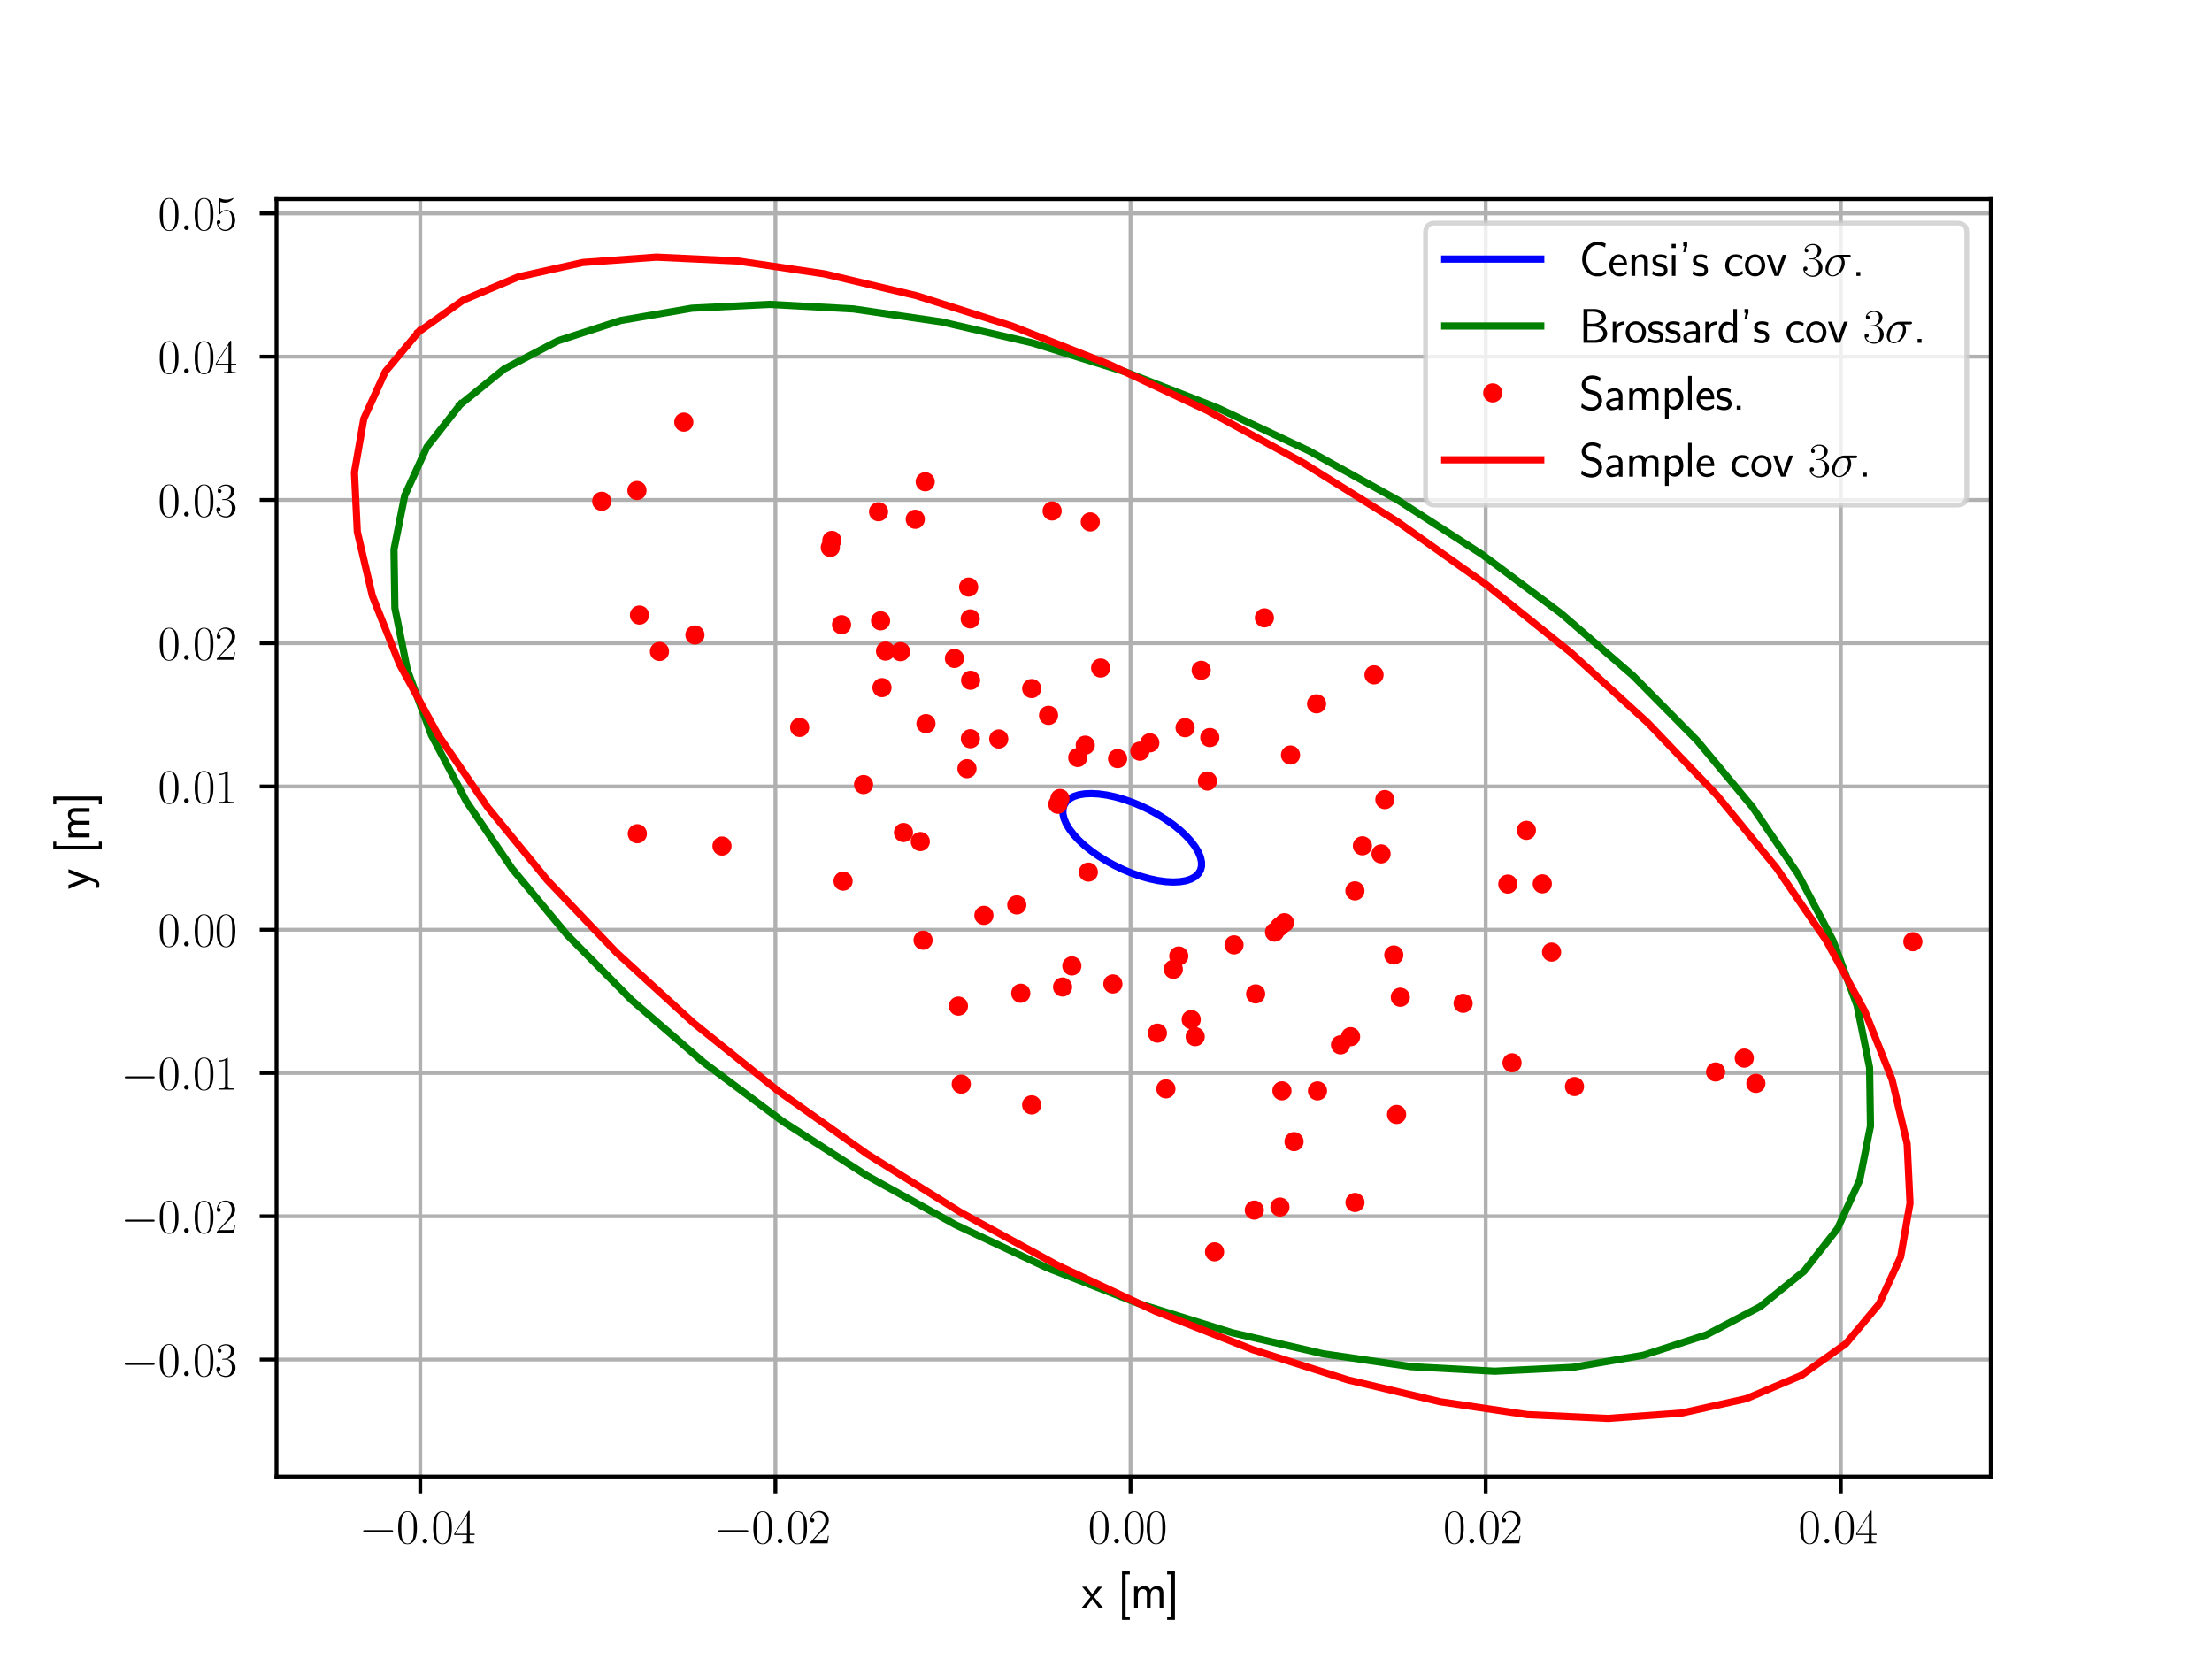 <?xml version="1.0" encoding="utf-8" standalone="no"?>
<!DOCTYPE svg PUBLIC "-//W3C//DTD SVG 1.1//EN"
  "http://www.w3.org/Graphics/SVG/1.1/DTD/svg11.dtd">
<svg xmlns:xlink="http://www.w3.org/1999/xlink" width="460.8pt" height="345.6pt" viewBox="0 0 460.8 345.6" xmlns="http://www.w3.org/2000/svg" version="1.1">
 <defs>
  <style type="text/css">*{stroke-linejoin: round; stroke-linecap: butt}</style>
 </defs>
 <g id="figure_1">
  <g id="patch_1">
   <path d="M 0 345.6 
L 460.8 345.6 
L 460.8 0 
L 0 0 
z
" style="fill: #ffffff"/>
  </g>
  <g id="axes_1">
   <g id="patch_2">
    <path d="M 57.6 307.584 
L 414.72 307.584 
L 414.72 41.472 
L 57.6 41.472 
z
" style="fill: #ffffff"/>
   </g>
   <g id="patch_3">
    <path d="M 222.112 167.012 
L 222.782 166.402 
L 223.658 165.921 
L 224.727 165.576 
L 225.971 165.371 
L 227.372 165.311 
L 228.906 165.397 
L 230.55 165.626 
L 232.277 165.996 
L 234.062 166.5 
L 235.874 167.131 
L 237.687 167.879 
L 239.47 168.731 
L 241.197 169.675 
L 242.84 170.695 
L 244.372 171.776 
L 245.77 172.901 
L 247.013 174.05 
L 248.079 175.208 
L 248.952 176.355 
L 249.619 177.473 
L 250.07 178.544 
L 250.296 179.552 
L 250.294 180.481 
L 250.065 181.316 
L 249.612 182.044 
L 248.942 182.654 
L 248.066 183.135 
L 246.997 183.48 
L 245.753 183.685 
L 244.352 183.745 
L 242.818 183.659 
L 241.174 183.43 
L 239.446 183.06 
L 237.662 182.556 
L 235.85 181.925 
L 234.037 181.177 
L 232.254 180.325 
L 230.527 179.381 
L 228.884 178.361 
L 227.352 177.28 
L 225.953 176.155 
L 224.711 175.006 
L 223.645 173.848 
L 222.771 172.701 
L 222.104 171.583 
L 221.654 170.512 
L 221.428 169.504 
L 221.43 168.575 
L 221.659 167.74 
L 222.112 167.012 
L 222.112 167.012 
z
" clip-path="url(#p6f51cbb9c7)" style="fill: none; opacity: 0"/>
   </g>
   <g id="patch_4">
    <path d="M 95.881 84.275 
L 105.033 76.861 
L 116.249 70.988 
L 129.35 66.748 
L 144.132 64.207 
L 160.359 63.407 
L 177.778 64.358 
L 196.113 67.048 
L 215.074 71.432 
L 234.364 77.442 
L 253.677 84.983 
L 272.709 93.937 
L 291.16 104.161 
L 308.739 115.495 
L 325.168 127.76 
L 340.19 140.763 
L 353.565 154.298 
L 365.085 168.152 
L 374.567 182.107 
L 381.861 195.942 
L 386.853 209.44 
L 389.463 222.386 
L 389.651 234.579 
L 387.414 245.824 
L 382.787 255.944 
L 375.842 264.781 
L 366.69 272.195 
L 355.475 278.068 
L 342.374 282.308 
L 327.592 284.849 
L 311.364 285.649 
L 293.946 284.698 
L 275.611 282.008 
L 256.649 277.624 
L 237.36 271.614 
L 218.047 264.073 
L 199.015 255.119 
L 180.564 244.895 
L 162.985 233.561 
L 146.555 221.296 
L 131.534 208.293 
L 118.158 194.758 
L 106.639 180.904 
L 97.157 166.949 
L 89.863 153.114 
L 84.871 139.616 
L 82.261 126.67 
L 82.073 114.477 
L 84.31 103.232 
L 88.937 93.112 
L 95.881 84.275 
L 95.881 84.275 
z
" clip-path="url(#p6f51cbb9c7)" style="fill: none; opacity: 0"/>
   </g>
   <g id="patch_5">
    <path d="M 87.2 69.139 
L 96.478 62.528 
L 107.954 57.683 
L 121.447 54.68 
L 136.745 53.568 
L 153.605 54.363 
L 171.763 57.054 
L 190.932 61.597 
L 210.809 67.921 
L 231.082 75.926 
L 251.43 85.487 
L 271.532 96.451 
L 291.072 108.647 
L 309.741 121.882 
L 327.245 135.947 
L 343.307 150.621 
L 357.676 165.671 
L 370.123 180.862 
L 380.453 195.952 
L 388.502 210.705 
L 394.145 224.887 
L 397.291 238.274 
L 397.891 250.657 
L 395.936 261.839 
L 391.457 271.644 
L 384.523 279.917 
L 375.245 286.528 
L 363.77 291.373 
L 350.276 294.376 
L 334.979 295.488 
L 318.118 294.693 
L 299.96 292.002 
L 280.792 287.459 
L 260.914 281.135 
L 240.642 273.13 
L 220.294 263.569 
L 200.192 252.605 
L 180.652 240.409 
L 161.983 227.174 
L 144.479 213.109 
L 128.416 198.435 
L 114.048 183.385 
L 101.601 168.194 
L 91.271 153.104 
L 83.221 138.351 
L 77.579 124.169 
L 74.433 110.782 
L 73.833 98.399 
L 75.788 87.217 
L 80.267 77.412 
L 87.2 69.139 
L 87.2 69.139 
z
" clip-path="url(#p6f51cbb9c7)" style="fill: none; opacity: 0"/>
   </g>
   <g id="matplotlib.axis_1">
    <g id="xtick_1">
     <g id="line2d_1">
      <path d="M 87.546 307.584 
L 87.546 41.472 
" clip-path="url(#p6f51cbb9c7)" style="fill: none; stroke: #b0b0b0; stroke-width: 0.8; stroke-linecap: square"/>
     </g>
     <g id="line2d_2">
      <defs>
       <path id="mafbadef996" d="M 0 0 
L 0 3.5 
" style="stroke: #000000; stroke-width: 0.8"/>
      </defs>
      <g>
       <use xlink:href="#mafbadef996" x="87.546" y="307.584" style="stroke: #000000; stroke-width: 0.8"/>
      </g>
     </g>
     <g id="text_1">
      <!-- $\mathdefault{−0.04}$ -->
      <g transform="translate(74.816 321.502) scale(0.1 -0.1)">
       <defs>
        <path id="CMSY10-0" d="M 4218 1472 
C 4326 1472 4442 1472 4442 1600 
C 4442 1728 4326 1728 4218 1728 
L 755 1728 
C 646 1728 531 1728 531 1600 
C 531 1472 646 1472 755 1472 
L 4218 1472 
z
" transform="scale(0.016)"/>
        <path id="CMR17-30" d="M 2688 2025 
C 2688 2416 2682 3080 2413 3591 
C 2176 4039 1798 4198 1466 4198 
C 1158 4198 768 4058 525 3597 
C 269 3118 243 2524 243 2025 
C 243 1661 250 1106 448 619 
C 723 -39 1216 -128 1466 -128 
C 1760 -128 2208 -7 2470 600 
C 2662 1042 2688 1559 2688 2025 
z
M 1466 -26 
C 1056 -26 813 325 723 812 
C 653 1188 653 1738 653 2096 
C 653 2588 653 2997 736 3387 
C 858 3929 1216 4096 1466 4096 
C 1728 4096 2067 3923 2189 3400 
C 2272 3036 2278 2607 2278 2096 
C 2278 1680 2278 1169 2202 792 
C 2067 95 1690 -26 1466 -26 
z
" transform="scale(0.016)"/>
        <path id="CMMI12-3a" d="M 1178 307 
C 1178 492 1024 619 870 619 
C 685 619 557 466 557 313 
C 557 128 710 0 864 0 
C 1050 0 1178 153 1178 307 
z
" transform="scale(0.016)"/>
        <path id="CMR17-34" d="M 2150 4122 
C 2150 4256 2144 4256 2029 4256 
L 128 1254 
L 128 1088 
L 1779 1088 
L 1779 457 
C 1779 224 1766 160 1318 160 
L 1197 160 
L 1197 0 
C 1402 0 1747 0 1965 0 
C 2182 0 2528 0 2733 0 
L 2733 160 
L 2611 160 
C 2163 160 2150 224 2150 457 
L 2150 1088 
L 2803 1088 
L 2803 1254 
L 2150 1254 
L 2150 4122 
z
M 1798 3703 
L 1798 1254 
L 256 1254 
L 1798 3703 
z
" transform="scale(0.016)"/>
       </defs>
       <use xlink:href="#CMSY10-0" transform="scale(0.996)"/>
       <use xlink:href="#CMR17-30" transform="translate(77.487 0) scale(0.996)"/>
       <use xlink:href="#CMMI12-3a" transform="translate(123.178 0) scale(0.996)"/>
       <use xlink:href="#CMR17-30" transform="translate(150.275 0) scale(0.996)"/>
       <use xlink:href="#CMR17-34" transform="translate(195.966 0) scale(0.996)"/>
      </g>
     </g>
    </g>
    <g id="xtick_2">
     <g id="line2d_3">
      <path d="M 161.53 307.584 
L 161.53 41.472 
" clip-path="url(#p6f51cbb9c7)" style="fill: none; stroke: #b0b0b0; stroke-width: 0.8; stroke-linecap: square"/>
     </g>
     <g id="line2d_4">
      <g>
       <use xlink:href="#mafbadef996" x="161.53" y="307.584" style="stroke: #000000; stroke-width: 0.8"/>
      </g>
     </g>
     <g id="text_2">
      <!-- $\mathdefault{−0.02}$ -->
      <g transform="translate(148.8 321.502) scale(0.1 -0.1)">
       <defs>
        <path id="CMR17-32" d="M 2669 989 
L 2554 989 
C 2490 536 2438 459 2413 420 
C 2381 369 1920 369 1830 369 
L 602 369 
C 832 619 1280 1072 1824 1597 
C 2214 1967 2669 2402 2669 3035 
C 2669 3790 2067 4224 1395 4224 
C 691 4224 262 3604 262 3030 
C 262 2780 448 2748 525 2748 
C 589 2748 781 2787 781 3010 
C 781 3207 614 3264 525 3264 
C 486 3264 448 3258 422 3245 
C 544 3790 915 4058 1306 4058 
C 1862 4058 2227 3617 2227 3035 
C 2227 2479 1901 2000 1536 1584 
L 262 146 
L 262 0 
L 2515 0 
L 2669 989 
z
" transform="scale(0.016)"/>
       </defs>
       <use xlink:href="#CMSY10-0" transform="scale(0.996)"/>
       <use xlink:href="#CMR17-30" transform="translate(77.487 0) scale(0.996)"/>
       <use xlink:href="#CMMI12-3a" transform="translate(123.178 0) scale(0.996)"/>
       <use xlink:href="#CMR17-30" transform="translate(150.275 0) scale(0.996)"/>
       <use xlink:href="#CMR17-32" transform="translate(195.966 0) scale(0.996)"/>
      </g>
     </g>
    </g>
    <g id="xtick_3">
     <g id="line2d_5">
      <path d="M 235.514 307.584 
L 235.514 41.472 
" clip-path="url(#p6f51cbb9c7)" style="fill: none; stroke: #b0b0b0; stroke-width: 0.8; stroke-linecap: square"/>
     </g>
     <g id="line2d_6">
      <g>
       <use xlink:href="#mafbadef996" x="235.514" y="307.584" style="stroke: #000000; stroke-width: 0.8"/>
      </g>
     </g>
     <g id="text_3">
      <!-- $\mathdefault{0.00}$ -->
      <g transform="translate(226.658 321.502) scale(0.1 -0.1)">
       <use xlink:href="#CMR17-30" transform="scale(0.996)"/>
       <use xlink:href="#CMMI12-3a" transform="translate(45.69 0) scale(0.996)"/>
       <use xlink:href="#CMR17-30" transform="translate(72.788 0) scale(0.996)"/>
       <use xlink:href="#CMR17-30" transform="translate(118.478 0) scale(0.996)"/>
      </g>
     </g>
    </g>
    <g id="xtick_4">
     <g id="line2d_7">
      <path d="M 309.497 307.584 
L 309.497 41.472 
" clip-path="url(#p6f51cbb9c7)" style="fill: none; stroke: #b0b0b0; stroke-width: 0.8; stroke-linecap: square"/>
     </g>
     <g id="line2d_8">
      <g>
       <use xlink:href="#mafbadef996" x="309.497" y="307.584" style="stroke: #000000; stroke-width: 0.8"/>
      </g>
     </g>
     <g id="text_4">
      <!-- $\mathdefault{0.02}$ -->
      <g transform="translate(300.642 321.502) scale(0.1 -0.1)">
       <use xlink:href="#CMR17-30" transform="scale(0.996)"/>
       <use xlink:href="#CMMI12-3a" transform="translate(45.69 0) scale(0.996)"/>
       <use xlink:href="#CMR17-30" transform="translate(72.788 0) scale(0.996)"/>
       <use xlink:href="#CMR17-32" transform="translate(118.478 0) scale(0.996)"/>
      </g>
     </g>
    </g>
    <g id="xtick_5">
     <g id="line2d_9">
      <path d="M 383.481 307.584 
L 383.481 41.472 
" clip-path="url(#p6f51cbb9c7)" style="fill: none; stroke: #b0b0b0; stroke-width: 0.8; stroke-linecap: square"/>
     </g>
     <g id="line2d_10">
      <g>
       <use xlink:href="#mafbadef996" x="383.481" y="307.584" style="stroke: #000000; stroke-width: 0.8"/>
      </g>
     </g>
     <g id="text_5">
      <!-- $\mathdefault{0.04}$ -->
      <g transform="translate(374.626 321.502) scale(0.1 -0.1)">
       <use xlink:href="#CMR17-30" transform="scale(0.996)"/>
       <use xlink:href="#CMMI12-3a" transform="translate(45.69 0) scale(0.996)"/>
       <use xlink:href="#CMR17-30" transform="translate(72.788 0) scale(0.996)"/>
       <use xlink:href="#CMR17-34" transform="translate(118.478 0) scale(0.996)"/>
      </g>
     </g>
    </g>
    <g id="text_6">
     <!-- x [m] -->
     <g transform="translate(225.367 334.912) scale(0.1 -0.1)">
      <defs>
       <path id="CMSS17-78" d="M 1587 1414 
L 2656 2739 
L 2099 2739 
L 1363 1777 
L 602 2739 
L 32 2739 
L 1139 1414 
L 0 0 
L 563 0 
L 1363 1121 
L 2195 0 
L 2758 0 
L 1587 1414 
z
" transform="scale(0.016)"/>
       <path id="CMSS17-5b" d="M 1613 -1600 
L 1613 -1212 
L 1062 -1212 
L 1062 4352 
L 1613 4352 
L 1613 4741 
L 595 4741 
L 595 -1600 
L 1613 -1600 
z
" transform="scale(0.016)"/>
       <path id="CMSS17-6d" d="M 4288 1877 
C 4288 2308 4179 2816 3462 2816 
C 2982 2816 2694 2516 2566 2331 
C 2451 2670 2182 2816 1798 2816 
C 1363 2816 1088 2568 941 2389 
L 941 2758 
L 474 2758 
L 474 0 
L 960 0 
L 960 1559 
C 960 1939 1101 2428 1555 2428 
C 2138 2428 2138 2016 2138 1829 
L 2138 0 
L 2624 0 
L 2624 1559 
C 2624 1939 2765 2428 3219 2428 
C 3802 2428 3802 2016 3802 1829 
L 3802 0 
L 4288 0 
L 4288 1877 
z
" transform="scale(0.016)"/>
       <path id="CMSS17-5d" d="M 1146 4741 
L 128 4741 
L 128 4352 
L 678 4352 
L 678 -1212 
L 128 -1212 
L 128 -1600 
L 1146 -1600 
L 1146 4741 
z
" transform="scale(0.016)"/>
      </defs>
      <use xlink:href="#CMSS17-78" transform="scale(0.996)"/>
      <use xlink:href="#CMSS17-5b" transform="translate(74.229 0) scale(0.996)"/>
      <use xlink:href="#CMSS17-6d" transform="translate(101.415 0) scale(0.996)"/>
      <use xlink:href="#CMSS17-5d" transform="translate(175.644 0) scale(0.996)"/>
     </g>
    </g>
   </g>
   <g id="matplotlib.axis_2">
    <g id="ytick_1">
     <g id="line2d_11">
      <path d="M 57.6 283.216 
L 414.72 283.216 
" clip-path="url(#p6f51cbb9c7)" style="fill: none; stroke: #b0b0b0; stroke-width: 0.8; stroke-linecap: square"/>
     </g>
     <g id="line2d_12">
      <defs>
       <path id="mc82ad90c87" d="M 0 0 
L -3.5 0 
" style="stroke: #000000; stroke-width: 0.8"/>
      </defs>
      <g>
       <use xlink:href="#mc82ad90c87" x="57.6" y="283.216" style="stroke: #000000; stroke-width: 0.8"/>
      </g>
     </g>
     <g id="text_7">
      <!-- $\mathdefault{−0.03}$ -->
      <g transform="translate(25.14 286.675) scale(0.1 -0.1)">
       <defs>
        <path id="CMR17-33" d="M 1414 2157 
C 1984 2157 2234 1662 2234 1090 
C 2234 320 1824 25 1453 25 
C 1114 25 563 194 390 693 
C 422 680 454 680 486 680 
C 640 680 755 782 755 948 
C 755 1133 614 1216 486 1216 
C 378 1216 211 1165 211 926 
C 211 335 787 -128 1466 -128 
C 2176 -128 2720 430 2720 1085 
C 2720 1707 2208 2157 1600 2227 
C 2086 2328 2554 2756 2554 3329 
C 2554 3820 2048 4179 1472 4179 
C 890 4179 378 3829 378 3329 
C 378 3110 544 3072 627 3072 
C 762 3072 877 3155 877 3321 
C 877 3486 762 3569 627 3569 
C 602 3569 570 3569 544 3557 
C 730 3959 1235 4032 1459 4032 
C 1683 4032 2106 3925 2106 3320 
C 2106 3143 2080 2828 1862 2550 
C 1670 2304 1453 2304 1242 2284 
C 1210 2284 1062 2269 1037 2269 
C 992 2263 966 2257 966 2208 
C 966 2163 973 2157 1101 2157 
L 1414 2157 
z
" transform="scale(0.016)"/>
       </defs>
       <use xlink:href="#CMSY10-0" transform="scale(0.996)"/>
       <use xlink:href="#CMR17-30" transform="translate(77.487 0) scale(0.996)"/>
       <use xlink:href="#CMMI12-3a" transform="translate(123.178 0) scale(0.996)"/>
       <use xlink:href="#CMR17-30" transform="translate(150.275 0) scale(0.996)"/>
       <use xlink:href="#CMR17-33" transform="translate(195.966 0) scale(0.996)"/>
      </g>
     </g>
    </g>
    <g id="ytick_2">
     <g id="line2d_13">
      <path d="M 57.6 253.371 
L 414.72 253.371 
" clip-path="url(#p6f51cbb9c7)" style="fill: none; stroke: #b0b0b0; stroke-width: 0.8; stroke-linecap: square"/>
     </g>
     <g id="line2d_14">
      <g>
       <use xlink:href="#mc82ad90c87" x="57.6" y="253.371" style="stroke: #000000; stroke-width: 0.8"/>
      </g>
     </g>
     <g id="text_8">
      <!-- $\mathdefault{−0.02}$ -->
      <g transform="translate(25.14 256.831) scale(0.1 -0.1)">
       <use xlink:href="#CMSY10-0" transform="scale(0.996)"/>
       <use xlink:href="#CMR17-30" transform="translate(77.487 0) scale(0.996)"/>
       <use xlink:href="#CMMI12-3a" transform="translate(123.178 0) scale(0.996)"/>
       <use xlink:href="#CMR17-30" transform="translate(150.275 0) scale(0.996)"/>
       <use xlink:href="#CMR17-32" transform="translate(195.966 0) scale(0.996)"/>
      </g>
     </g>
    </g>
    <g id="ytick_3">
     <g id="line2d_15">
      <path d="M 57.6 223.526 
L 414.72 223.526 
" clip-path="url(#p6f51cbb9c7)" style="fill: none; stroke: #b0b0b0; stroke-width: 0.8; stroke-linecap: square"/>
     </g>
     <g id="line2d_16">
      <g>
       <use xlink:href="#mc82ad90c87" x="57.6" y="223.526" style="stroke: #000000; stroke-width: 0.8"/>
      </g>
     </g>
     <g id="text_9">
      <!-- $\mathdefault{−0.01}$ -->
      <g transform="translate(25.14 226.986) scale(0.1 -0.1)">
       <defs>
        <path id="CMR17-31" d="M 1702 4058 
C 1702 4192 1696 4192 1606 4192 
C 1357 3916 979 3827 621 3827 
C 602 3827 570 3827 563 3808 
C 557 3795 557 3782 557 3648 
C 755 3648 1088 3686 1344 3839 
L 1344 461 
C 1344 236 1331 160 781 160 
L 589 160 
L 589 0 
C 896 0 1216 0 1523 0 
C 1830 0 2150 0 2458 0 
L 2458 160 
L 2266 160 
C 1715 160 1702 230 1702 458 
L 1702 4058 
z
" transform="scale(0.016)"/>
       </defs>
       <use xlink:href="#CMSY10-0" transform="scale(0.996)"/>
       <use xlink:href="#CMR17-30" transform="translate(77.487 0) scale(0.996)"/>
       <use xlink:href="#CMMI12-3a" transform="translate(123.178 0) scale(0.996)"/>
       <use xlink:href="#CMR17-30" transform="translate(150.275 0) scale(0.996)"/>
       <use xlink:href="#CMR17-31" transform="translate(195.966 0) scale(0.996)"/>
      </g>
     </g>
    </g>
    <g id="ytick_4">
     <g id="line2d_17">
      <path d="M 57.6 193.682 
L 414.72 193.682 
" clip-path="url(#p6f51cbb9c7)" style="fill: none; stroke: #b0b0b0; stroke-width: 0.8; stroke-linecap: square"/>
     </g>
     <g id="line2d_18">
      <g>
       <use xlink:href="#mc82ad90c87" x="57.6" y="193.682" style="stroke: #000000; stroke-width: 0.8"/>
      </g>
     </g>
     <g id="text_10">
      <!-- $\mathdefault{0.00}$ -->
      <g transform="translate(32.889 197.141) scale(0.1 -0.1)">
       <use xlink:href="#CMR17-30" transform="scale(0.996)"/>
       <use xlink:href="#CMMI12-3a" transform="translate(45.69 0) scale(0.996)"/>
       <use xlink:href="#CMR17-30" transform="translate(72.788 0) scale(0.996)"/>
       <use xlink:href="#CMR17-30" transform="translate(118.478 0) scale(0.996)"/>
      </g>
     </g>
    </g>
    <g id="ytick_5">
     <g id="line2d_19">
      <path d="M 57.6 163.837 
L 414.72 163.837 
" clip-path="url(#p6f51cbb9c7)" style="fill: none; stroke: #b0b0b0; stroke-width: 0.8; stroke-linecap: square"/>
     </g>
     <g id="line2d_20">
      <g>
       <use xlink:href="#mc82ad90c87" x="57.6" y="163.837" style="stroke: #000000; stroke-width: 0.8"/>
      </g>
     </g>
     <g id="text_11">
      <!-- $\mathdefault{0.01}$ -->
      <g transform="translate(32.889 167.296) scale(0.1 -0.1)">
       <use xlink:href="#CMR17-30" transform="scale(0.996)"/>
       <use xlink:href="#CMMI12-3a" transform="translate(45.69 0) scale(0.996)"/>
       <use xlink:href="#CMR17-30" transform="translate(72.788 0) scale(0.996)"/>
       <use xlink:href="#CMR17-31" transform="translate(118.478 0) scale(0.996)"/>
      </g>
     </g>
    </g>
    <g id="ytick_6">
     <g id="line2d_21">
      <path d="M 57.6 133.992 
L 414.72 133.992 
" clip-path="url(#p6f51cbb9c7)" style="fill: none; stroke: #b0b0b0; stroke-width: 0.8; stroke-linecap: square"/>
     </g>
     <g id="line2d_22">
      <g>
       <use xlink:href="#mc82ad90c87" x="57.6" y="133.992" style="stroke: #000000; stroke-width: 0.8"/>
      </g>
     </g>
     <g id="text_12">
      <!-- $\mathdefault{0.02}$ -->
      <g transform="translate(32.889 137.451) scale(0.1 -0.1)">
       <use xlink:href="#CMR17-30" transform="scale(0.996)"/>
       <use xlink:href="#CMMI12-3a" transform="translate(45.69 0) scale(0.996)"/>
       <use xlink:href="#CMR17-30" transform="translate(72.788 0) scale(0.996)"/>
       <use xlink:href="#CMR17-32" transform="translate(118.478 0) scale(0.996)"/>
      </g>
     </g>
    </g>
    <g id="ytick_7">
     <g id="line2d_23">
      <path d="M 57.6 104.147 
L 414.72 104.147 
" clip-path="url(#p6f51cbb9c7)" style="fill: none; stroke: #b0b0b0; stroke-width: 0.8; stroke-linecap: square"/>
     </g>
     <g id="line2d_24">
      <g>
       <use xlink:href="#mc82ad90c87" x="57.6" y="104.147" style="stroke: #000000; stroke-width: 0.8"/>
      </g>
     </g>
     <g id="text_13">
      <!-- $\mathdefault{0.03}$ -->
      <g transform="translate(32.889 107.606) scale(0.1 -0.1)">
       <use xlink:href="#CMR17-30" transform="scale(0.996)"/>
       <use xlink:href="#CMMI12-3a" transform="translate(45.69 0) scale(0.996)"/>
       <use xlink:href="#CMR17-30" transform="translate(72.788 0) scale(0.996)"/>
       <use xlink:href="#CMR17-33" transform="translate(118.478 0) scale(0.996)"/>
      </g>
     </g>
    </g>
    <g id="ytick_8">
     <g id="line2d_25">
      <path d="M 57.6 74.302 
L 414.72 74.302 
" clip-path="url(#p6f51cbb9c7)" style="fill: none; stroke: #b0b0b0; stroke-width: 0.8; stroke-linecap: square"/>
     </g>
     <g id="line2d_26">
      <g>
       <use xlink:href="#mc82ad90c87" x="57.6" y="74.302" style="stroke: #000000; stroke-width: 0.8"/>
      </g>
     </g>
     <g id="text_14">
      <!-- $\mathdefault{0.04}$ -->
      <g transform="translate(32.889 77.761) scale(0.1 -0.1)">
       <use xlink:href="#CMR17-30" transform="scale(0.996)"/>
       <use xlink:href="#CMMI12-3a" transform="translate(45.69 0) scale(0.996)"/>
       <use xlink:href="#CMR17-30" transform="translate(72.788 0) scale(0.996)"/>
       <use xlink:href="#CMR17-34" transform="translate(118.478 0) scale(0.996)"/>
      </g>
     </g>
    </g>
    <g id="ytick_9">
     <g id="line2d_27">
      <path d="M 57.6 44.457 
L 414.72 44.457 
" clip-path="url(#p6f51cbb9c7)" style="fill: none; stroke: #b0b0b0; stroke-width: 0.8; stroke-linecap: square"/>
     </g>
     <g id="line2d_28">
      <g>
       <use xlink:href="#mc82ad90c87" x="57.6" y="44.457" style="stroke: #000000; stroke-width: 0.8"/>
      </g>
     </g>
     <g id="text_15">
      <!-- $\mathdefault{0.05}$ -->
      <g transform="translate(32.889 47.916) scale(0.1 -0.1)">
       <defs>
        <path id="CMR17-35" d="M 730 3692 
C 794 3666 1056 3584 1325 3584 
C 1920 3584 2246 3911 2432 4100 
C 2432 4157 2432 4192 2394 4192 
C 2387 4192 2374 4192 2323 4163 
C 2099 4058 1837 3973 1517 3973 
C 1325 3973 1037 3999 723 4139 
C 653 4171 640 4171 634 4171 
C 602 4171 595 4164 595 4037 
L 595 2203 
C 595 2089 595 2057 659 2057 
C 691 2057 704 2070 736 2114 
C 941 2401 1222 2522 1542 2522 
C 1766 2522 2246 2382 2246 1289 
C 2246 1085 2246 715 2054 421 
C 1894 159 1645 25 1370 25 
C 947 25 518 320 403 814 
C 429 807 480 795 506 795 
C 589 795 749 840 749 1038 
C 749 1210 627 1280 506 1280 
C 358 1280 262 1190 262 1011 
C 262 454 704 -128 1382 -128 
C 2042 -128 2669 440 2669 1264 
C 2669 2030 2170 2624 1549 2624 
C 1222 2624 947 2503 730 2274 
L 730 3692 
z
" transform="scale(0.016)"/>
       </defs>
       <use xlink:href="#CMR17-30" transform="scale(0.996)"/>
       <use xlink:href="#CMMI12-3a" transform="translate(45.69 0) scale(0.996)"/>
       <use xlink:href="#CMR17-30" transform="translate(72.788 0) scale(0.996)"/>
       <use xlink:href="#CMR17-35" transform="translate(118.478 0) scale(0.996)"/>
      </g>
     </g>
    </g>
    <g id="text_16">
     <!-- y [m] -->
     <g transform="translate(18.649 185.321) rotate(-90) scale(0.1 -0.1)">
      <defs>
       <path id="CMSS17-79" d="M 2675 2752 
L 2176 2752 
C 1632 1294 1446 702 1434 383 
L 1427 383 
C 1408 696 1126 1460 902 2007 
L 602 2752 
L 83 2752 
L 1216 13 
C 1146 -178 1043 -465 1011 -529 
C 870 -885 774 -885 672 -885 
C 646 -885 442 -885 211 -809 
L 250 -1229 
C 410 -1261 570 -1280 685 -1280 
C 845 -1280 1165 -1280 1459 -497 
L 2675 2752 
z
" transform="scale(0.016)"/>
      </defs>
      <use xlink:href="#CMSS17-79" transform="scale(0.996)"/>
      <use xlink:href="#CMSS17-5b" transform="translate(74.229 0) scale(0.996)"/>
      <use xlink:href="#CMSS17-6d" transform="translate(101.415 0) scale(0.996)"/>
      <use xlink:href="#CMSS17-5d" transform="translate(175.644 0) scale(0.996)"/>
     </g>
    </g>
   </g>
   <g id="line2d_29">
    <path d="M 222.112 167.012 
L 222.782 166.402 
L 223.658 165.921 
L 224.727 165.576 
L 225.971 165.371 
L 227.372 165.311 
L 228.906 165.397 
L 230.55 165.626 
L 232.277 165.996 
L 234.062 166.5 
L 235.874 167.131 
L 237.687 167.879 
L 239.47 168.731 
L 241.197 169.675 
L 242.84 170.695 
L 244.372 171.776 
L 245.77 172.901 
L 247.013 174.05 
L 248.079 175.208 
L 248.952 176.355 
L 249.619 177.473 
L 250.07 178.544 
L 250.296 179.552 
L 250.294 180.481 
L 250.065 181.316 
L 249.612 182.044 
L 248.942 182.654 
L 248.066 183.135 
L 246.997 183.48 
L 245.753 183.685 
L 244.352 183.745 
L 242.818 183.659 
L 241.174 183.43 
L 239.446 183.06 
L 237.662 182.556 
L 235.85 181.925 
L 234.037 181.177 
L 232.254 180.325 
L 230.527 179.381 
L 228.884 178.361 
L 227.352 177.28 
L 225.953 176.155 
L 224.711 175.006 
L 223.645 173.848 
L 222.771 172.701 
L 222.104 171.583 
L 221.654 170.512 
L 221.428 169.504 
L 221.43 168.575 
L 221.659 167.74 
L 222.112 167.012 
" clip-path="url(#p6f51cbb9c7)" style="fill: none; stroke: #0000ff; stroke-width: 1.5; stroke-linecap: square"/>
   </g>
   <g id="line2d_30">
    <path d="M 95.881 84.275 
L 105.033 76.861 
L 116.249 70.988 
L 129.35 66.748 
L 144.132 64.207 
L 160.359 63.407 
L 177.778 64.358 
L 196.113 67.048 
L 215.074 71.432 
L 234.364 77.442 
L 253.677 84.983 
L 272.709 93.937 
L 291.16 104.161 
L 308.739 115.495 
L 325.168 127.76 
L 340.19 140.763 
L 353.565 154.298 
L 365.085 168.152 
L 374.567 182.107 
L 381.861 195.942 
L 386.853 209.44 
L 389.463 222.386 
L 389.651 234.579 
L 387.414 245.824 
L 382.787 255.944 
L 375.842 264.781 
L 366.69 272.195 
L 355.475 278.068 
L 342.374 282.308 
L 327.592 284.849 
L 311.364 285.649 
L 293.946 284.698 
L 275.611 282.008 
L 256.649 277.624 
L 237.36 271.614 
L 218.047 264.073 
L 199.015 255.119 
L 180.564 244.895 
L 162.985 233.561 
L 146.555 221.296 
L 131.534 208.293 
L 118.158 194.758 
L 106.639 180.904 
L 97.157 166.949 
L 89.863 153.114 
L 84.871 139.616 
L 82.261 126.67 
L 82.073 114.477 
L 84.31 103.232 
L 88.937 93.112 
L 95.881 84.275 
" clip-path="url(#p6f51cbb9c7)" style="fill: none; stroke: #008000; stroke-width: 1.5; stroke-linecap: square"/>
   </g>
   <g id="line2d_31">
    <defs>
     <path id="mba7bd35f79" d="M 0 1.5 
C 0.398 1.5 0.779 1.342 1.061 1.061 
C 1.342 0.779 1.5 0.398 1.5 0 
C 1.5 -0.398 1.342 -0.779 1.061 -1.061 
C 0.779 -1.342 0.398 -1.5 0 -1.5 
C -0.398 -1.5 -0.779 -1.342 -1.061 -1.061 
C -1.342 -0.779 -1.5 -0.398 -1.5 0 
C -1.5 0.398 -1.342 0.779 -1.061 1.061 
C -0.779 1.342 -0.398 1.5 0 1.5 
z
" style="stroke: #ff0000"/>
    </defs>
    <g clip-path="url(#p6f51cbb9c7)">
     <use xlink:href="#mba7bd35f79" x="191.714" y="175.311" style="fill: #ff0000; stroke: #ff0000"/>
     <use xlink:href="#mba7bd35f79" x="132.688" y="102.178" style="fill: #ff0000; stroke: #ff0000"/>
     <use xlink:href="#mba7bd35f79" x="248.153" y="212.39" style="fill: #ff0000; stroke: #ff0000"/>
     <use xlink:href="#mba7bd35f79" x="212.643" y="206.907" style="fill: #ff0000; stroke: #ff0000"/>
     <use xlink:href="#mba7bd35f79" x="150.407" y="176.243" style="fill: #ff0000; stroke: #ff0000"/>
     <use xlink:href="#mba7bd35f79" x="137.38" y="135.711" style="fill: #ff0000; stroke: #ff0000"/>
     <use xlink:href="#mba7bd35f79" x="283.815" y="176.196" style="fill: #ff0000; stroke: #ff0000"/>
     <use xlink:href="#mba7bd35f79" x="232.815" y="158.025" style="fill: #ff0000; stroke: #ff0000"/>
     <use xlink:href="#mba7bd35f79" x="218.432" y="149.02" style="fill: #ff0000; stroke: #ff0000"/>
     <use xlink:href="#mba7bd35f79" x="132.768" y="173.674" style="fill: #ff0000; stroke: #ff0000"/>
     <use xlink:href="#mba7bd35f79" x="125.348" y="104.428" style="fill: #ff0000; stroke: #ff0000"/>
     <use xlink:href="#mba7bd35f79" x="202.192" y="141.716" style="fill: #ff0000; stroke: #ff0000"/>
     <use xlink:href="#mba7bd35f79" x="173.294" y="112.586" style="fill: #ff0000; stroke: #ff0000"/>
     <use xlink:href="#mba7bd35f79" x="290.934" y="232.161" style="fill: #ff0000; stroke: #ff0000"/>
     <use xlink:href="#mba7bd35f79" x="290.353" y="198.941" style="fill: #ff0000; stroke: #ff0000"/>
     <use xlink:href="#mba7bd35f79" x="179.898" y="163.435" style="fill: #ff0000; stroke: #ff0000"/>
     <use xlink:href="#mba7bd35f79" x="250.232" y="139.634" style="fill: #ff0000; stroke: #ff0000"/>
     <use xlink:href="#mba7bd35f79" x="204.964" y="190.683" style="fill: #ff0000; stroke: #ff0000"/>
     <use xlink:href="#mba7bd35f79" x="198.827" y="137.162" style="fill: #ff0000; stroke: #ff0000"/>
     <use xlink:href="#mba7bd35f79" x="317.972" y="172.972" style="fill: #ff0000; stroke: #ff0000"/>
     <use xlink:href="#mba7bd35f79" x="265.513" y="194.175" style="fill: #ff0000; stroke: #ff0000"/>
     <use xlink:href="#mba7bd35f79" x="357.392" y="223.308" style="fill: #ff0000; stroke: #ff0000"/>
     <use xlink:href="#mba7bd35f79" x="288.494" y="166.566" style="fill: #ff0000; stroke: #ff0000"/>
     <use xlink:href="#mba7bd35f79" x="183.02" y="106.605" style="fill: #ff0000; stroke: #ff0000"/>
     <use xlink:href="#mba7bd35f79" x="226.723" y="181.679" style="fill: #ff0000; stroke: #ff0000"/>
     <use xlink:href="#mba7bd35f79" x="245.558" y="199.151" style="fill: #ff0000; stroke: #ff0000"/>
     <use xlink:href="#mba7bd35f79" x="257.07" y="196.833" style="fill: #ff0000; stroke: #ff0000"/>
     <use xlink:href="#mba7bd35f79" x="266.632" y="251.453" style="fill: #ff0000; stroke: #ff0000"/>
     <use xlink:href="#mba7bd35f79" x="166.582" y="151.527" style="fill: #ff0000; stroke: #ff0000"/>
     <use xlink:href="#mba7bd35f79" x="133.212" y="128.128" style="fill: #ff0000; stroke: #ff0000"/>
     <use xlink:href="#mba7bd35f79" x="199.652" y="209.587" style="fill: #ff0000; stroke: #ff0000"/>
     <use xlink:href="#mba7bd35f79" x="253.014" y="260.78" style="fill: #ff0000; stroke: #ff0000"/>
     <use xlink:href="#mba7bd35f79" x="239.53" y="154.743" style="fill: #ff0000; stroke: #ff0000"/>
     <use xlink:href="#mba7bd35f79" x="274.457" y="227.251" style="fill: #ff0000; stroke: #ff0000"/>
     <use xlink:href="#mba7bd35f79" x="261.296" y="252.087" style="fill: #ff0000; stroke: #ff0000"/>
     <use xlink:href="#mba7bd35f79" x="274.266" y="146.618" style="fill: #ff0000; stroke: #ff0000"/>
     <use xlink:href="#mba7bd35f79" x="268.839" y="157.283" style="fill: #ff0000; stroke: #ff0000"/>
     <use xlink:href="#mba7bd35f79" x="261.571" y="207.045" style="fill: #ff0000; stroke: #ff0000"/>
     <use xlink:href="#mba7bd35f79" x="267.055" y="227.238" style="fill: #ff0000; stroke: #ff0000"/>
     <use xlink:href="#mba7bd35f79" x="223.286" y="201.217" style="fill: #ff0000; stroke: #ff0000"/>
     <use xlink:href="#mba7bd35f79" x="144.768" y="132.274" style="fill: #ff0000; stroke: #ff0000"/>
     <use xlink:href="#mba7bd35f79" x="211.814" y="188.507" style="fill: #ff0000; stroke: #ff0000"/>
     <use xlink:href="#mba7bd35f79" x="142.448" y="87.938" style="fill: #ff0000; stroke: #ff0000"/>
     <use xlink:href="#mba7bd35f79" x="248.98" y="215.95" style="fill: #ff0000; stroke: #ff0000"/>
     <use xlink:href="#mba7bd35f79" x="219.179" y="106.442" style="fill: #ff0000; stroke: #ff0000"/>
     <use xlink:href="#mba7bd35f79" x="183.439" y="129.326" style="fill: #ff0000; stroke: #ff0000"/>
     <use xlink:href="#mba7bd35f79" x="291.716" y="207.741" style="fill: #ff0000; stroke: #ff0000"/>
     <use xlink:href="#mba7bd35f79" x="175.629" y="183.557" style="fill: #ff0000; stroke: #ff0000"/>
     <use xlink:href="#mba7bd35f79" x="190.668" y="108.173" style="fill: #ff0000; stroke: #ff0000"/>
     <use xlink:href="#mba7bd35f79" x="231.832" y="204.972" style="fill: #ff0000; stroke: #ff0000"/>
     <use xlink:href="#mba7bd35f79" x="241.11" y="215.218" style="fill: #ff0000; stroke: #ff0000"/>
     <use xlink:href="#mba7bd35f79" x="192.893" y="150.741" style="fill: #ff0000; stroke: #ff0000"/>
     <use xlink:href="#mba7bd35f79" x="251.531" y="162.702" style="fill: #ff0000; stroke: #ff0000"/>
     <use xlink:href="#mba7bd35f79" x="172.969" y="114.043" style="fill: #ff0000; stroke: #ff0000"/>
     <use xlink:href="#mba7bd35f79" x="266.626" y="193" style="fill: #ff0000; stroke: #ff0000"/>
     <use xlink:href="#mba7bd35f79" x="237.451" y="156.481" style="fill: #ff0000; stroke: #ff0000"/>
     <use xlink:href="#mba7bd35f79" x="214.917" y="230.168" style="fill: #ff0000; stroke: #ff0000"/>
     <use xlink:href="#mba7bd35f79" x="365.78" y="225.69" style="fill: #ff0000; stroke: #ff0000"/>
     <use xlink:href="#mba7bd35f79" x="246.875" y="151.59" style="fill: #ff0000; stroke: #ff0000"/>
     <use xlink:href="#mba7bd35f79" x="175.308" y="130.136" style="fill: #ff0000; stroke: #ff0000"/>
     <use xlink:href="#mba7bd35f79" x="314.983" y="221.402" style="fill: #ff0000; stroke: #ff0000"/>
     <use xlink:href="#mba7bd35f79" x="281.349" y="215.958" style="fill: #ff0000; stroke: #ff0000"/>
     <use xlink:href="#mba7bd35f79" x="398.487" y="196.169" style="fill: #ff0000; stroke: #ff0000"/>
     <use xlink:href="#mba7bd35f79" x="282.267" y="250.498" style="fill: #ff0000; stroke: #ff0000"/>
     <use xlink:href="#mba7bd35f79" x="202.151" y="153.889" style="fill: #ff0000; stroke: #ff0000"/>
     <use xlink:href="#mba7bd35f79" x="184.475" y="135.635" style="fill: #ff0000; stroke: #ff0000"/>
     <use xlink:href="#mba7bd35f79" x="192.737" y="100.354" style="fill: #ff0000; stroke: #ff0000"/>
     <use xlink:href="#mba7bd35f79" x="314.106" y="184.168" style="fill: #ff0000; stroke: #ff0000"/>
     <use xlink:href="#mba7bd35f79" x="321.288" y="184.122" style="fill: #ff0000; stroke: #ff0000"/>
     <use xlink:href="#mba7bd35f79" x="187.6" y="135.751" style="fill: #ff0000; stroke: #ff0000"/>
     <use xlink:href="#mba7bd35f79" x="242.874" y="226.834" style="fill: #ff0000; stroke: #ff0000"/>
     <use xlink:href="#mba7bd35f79" x="224.517" y="157.799" style="fill: #ff0000; stroke: #ff0000"/>
     <use xlink:href="#mba7bd35f79" x="226.083" y="155.229" style="fill: #ff0000; stroke: #ff0000"/>
     <use xlink:href="#mba7bd35f79" x="214.923" y="143.439" style="fill: #ff0000; stroke: #ff0000"/>
     <use xlink:href="#mba7bd35f79" x="363.366" y="220.427" style="fill: #ff0000; stroke: #ff0000"/>
     <use xlink:href="#mba7bd35f79" x="200.248" y="225.847" style="fill: #ff0000; stroke: #ff0000"/>
     <use xlink:href="#mba7bd35f79" x="188.21" y="173.431" style="fill: #ff0000; stroke: #ff0000"/>
     <use xlink:href="#mba7bd35f79" x="221.354" y="205.61" style="fill: #ff0000; stroke: #ff0000"/>
     <use xlink:href="#mba7bd35f79" x="327.996" y="226.35" style="fill: #ff0000; stroke: #ff0000"/>
     <use xlink:href="#mba7bd35f79" x="192.293" y="195.86" style="fill: #ff0000; stroke: #ff0000"/>
     <use xlink:href="#mba7bd35f79" x="208.058" y="153.94" style="fill: #ff0000; stroke: #ff0000"/>
     <use xlink:href="#mba7bd35f79" x="244.423" y="201.922" style="fill: #ff0000; stroke: #ff0000"/>
     <use xlink:href="#mba7bd35f79" x="201.439" y="160.126" style="fill: #ff0000; stroke: #ff0000"/>
     <use xlink:href="#mba7bd35f79" x="227.127" y="108.726" style="fill: #ff0000; stroke: #ff0000"/>
     <use xlink:href="#mba7bd35f79" x="252.031" y="153.643" style="fill: #ff0000; stroke: #ff0000"/>
     <use xlink:href="#mba7bd35f79" x="304.793" y="209.006" style="fill: #ff0000; stroke: #ff0000"/>
     <use xlink:href="#mba7bd35f79" x="286.234" y="140.584" style="fill: #ff0000; stroke: #ff0000"/>
     <use xlink:href="#mba7bd35f79" x="269.569" y="237.817" style="fill: #ff0000; stroke: #ff0000"/>
     <use xlink:href="#mba7bd35f79" x="201.787" y="122.295" style="fill: #ff0000; stroke: #ff0000"/>
     <use xlink:href="#mba7bd35f79" x="220.361" y="167.539" style="fill: #ff0000; stroke: #ff0000"/>
     <use xlink:href="#mba7bd35f79" x="202.118" y="128.926" style="fill: #ff0000; stroke: #ff0000"/>
     <use xlink:href="#mba7bd35f79" x="220.811" y="166.339" style="fill: #ff0000; stroke: #ff0000"/>
     <use xlink:href="#mba7bd35f79" x="323.224" y="198.335" style="fill: #ff0000; stroke: #ff0000"/>
     <use xlink:href="#mba7bd35f79" x="183.733" y="143.244" style="fill: #ff0000; stroke: #ff0000"/>
     <use xlink:href="#mba7bd35f79" x="267.577" y="192.216" style="fill: #ff0000; stroke: #ff0000"/>
     <use xlink:href="#mba7bd35f79" x="229.285" y="139.16" style="fill: #ff0000; stroke: #ff0000"/>
     <use xlink:href="#mba7bd35f79" x="287.698" y="177.88" style="fill: #ff0000; stroke: #ff0000"/>
     <use xlink:href="#mba7bd35f79" x="279.257" y="217.658" style="fill: #ff0000; stroke: #ff0000"/>
     <use xlink:href="#mba7bd35f79" x="263.397" y="128.709" style="fill: #ff0000; stroke: #ff0000"/>
     <use xlink:href="#mba7bd35f79" x="282.253" y="185.588" style="fill: #ff0000; stroke: #ff0000"/>
    </g>
   </g>
   <g id="line2d_32">
    <path d="M 87.2 69.139 
L 96.478 62.528 
L 107.954 57.683 
L 121.447 54.68 
L 136.745 53.568 
L 153.605 54.363 
L 171.763 57.054 
L 190.932 61.597 
L 210.809 67.921 
L 231.082 75.926 
L 251.43 85.487 
L 271.532 96.451 
L 291.072 108.647 
L 309.741 121.882 
L 327.245 135.947 
L 343.307 150.621 
L 357.676 165.671 
L 370.123 180.862 
L 380.453 195.952 
L 388.502 210.705 
L 394.145 224.887 
L 397.291 238.274 
L 397.891 250.657 
L 395.936 261.839 
L 391.457 271.644 
L 384.523 279.917 
L 375.245 286.528 
L 363.77 291.373 
L 350.276 294.376 
L 334.979 295.488 
L 318.118 294.693 
L 299.96 292.002 
L 280.792 287.459 
L 260.914 281.135 
L 240.642 273.13 
L 220.294 263.569 
L 200.192 252.605 
L 180.652 240.409 
L 161.983 227.174 
L 144.479 213.109 
L 128.416 198.435 
L 114.048 183.385 
L 101.601 168.194 
L 91.271 153.104 
L 83.221 138.351 
L 77.579 124.169 
L 74.433 110.782 
L 73.833 98.399 
L 75.788 87.217 
L 80.267 77.412 
L 87.2 69.139 
" clip-path="url(#p6f51cbb9c7)" style="fill: none; stroke: #ff0000; stroke-width: 1.5; stroke-linecap: square"/>
   </g>
   <g id="patch_6">
    <path d="M 57.6 307.584 
L 57.6 41.472 
" style="fill: none; stroke: #000000; stroke-width: 0.8; stroke-linejoin: miter; stroke-linecap: square"/>
   </g>
   <g id="patch_7">
    <path d="M 414.72 307.584 
L 414.72 41.472 
" style="fill: none; stroke: #000000; stroke-width: 0.8; stroke-linejoin: miter; stroke-linecap: square"/>
   </g>
   <g id="patch_8">
    <path d="M 57.6 307.584 
L 414.72 307.584 
" style="fill: none; stroke: #000000; stroke-width: 0.8; stroke-linejoin: miter; stroke-linecap: square"/>
   </g>
   <g id="patch_9">
    <path d="M 57.6 41.472 
L 414.72 41.472 
" style="fill: none; stroke: #000000; stroke-width: 0.8; stroke-linejoin: miter; stroke-linecap: square"/>
   </g>
   <g id="legend_1">
    <g id="patch_10">
     <path d="M 298.963 105.221 
L 407.72 105.221 
Q 409.72 105.221 409.72 103.221 
L 409.72 48.472 
Q 409.72 46.472 407.72 46.472 
L 298.963 46.472 
Q 296.963 46.472 296.963 48.472 
L 296.963 103.221 
Q 296.963 105.221 298.963 105.221 
z
" style="fill: #ffffff; opacity: 0.8; stroke: #cccccc; stroke-linejoin: miter"/>
    </g>
    <g id="line2d_33">
     <path d="M 300.963 53.972 
L 310.963 53.972 
L 320.963 53.972 
" style="fill: none; stroke: #0000ff; stroke-width: 1.5; stroke-linecap: square"/>
    </g>
    <g id="text_17">
     <!-- Censi's cov $3\sigma$. -->
     <g transform="translate(328.963 57.472) scale(0.1 -0.1)">
      <defs>
       <path id="CMSS17-43" d="M 3501 714 
C 3072 427 2874 344 2355 344 
C 1459 344 934 1303 934 2179 
C 934 3112 1472 4032 2381 4032 
C 2790 4032 3059 3918 3386 3715 
L 3475 4217 
C 3168 4370 2778 4440 2387 4440 
C 1158 4440 397 3316 397 2179 
C 397 927 1299 -64 2323 -64 
C 2874 -64 3066 -19 3539 280 
L 3501 714 
z
" transform="scale(0.016)"/>
       <path id="CMSS17-65" d="M 2502 1377 
C 2502 1590 2490 2003 2285 2345 
C 2061 2713 1696 2816 1421 2816 
C 755 2816 192 2188 192 1375 
C 192 582 774 -64 1510 -64 
C 1798 -64 2150 19 2470 248 
C 2470 274 2458 414 2451 420 
C 2451 433 2432 630 2432 656 
C 2125 407 1773 325 1517 325 
C 1107 325 666 667 646 1377 
L 2502 1377 
z
M 698 1728 
C 781 2084 1062 2421 1421 2421 
C 1517 2421 1965 2421 2080 1728 
L 698 1728 
z
" transform="scale(0.016)"/>
       <path id="CMSS17-6e" d="M 2618 1877 
C 2618 2283 2522 2816 1798 2816 
C 1389 2816 1120 2606 941 2389 
L 941 2758 
L 474 2758 
L 474 0 
L 960 0 
L 960 1559 
C 960 1964 1114 2428 1549 2428 
C 2112 2428 2131 2048 2131 1829 
L 2131 0 
L 2618 0 
L 2618 1877 
z
" transform="scale(0.016)"/>
       <path id="CMSS17-73" d="M 2061 2627 
C 1683 2807 1389 2807 1197 2807 
C 742 2807 198 2648 198 2003 
C 198 1359 902 1218 1094 1179 
C 1389 1122 1715 1058 1715 740 
C 1715 337 1254 337 1171 337 
C 915 337 563 407 243 638 
L 166 210 
C 531 0 883 -64 1178 -64 
C 1965 -64 2163 416 2163 781 
C 2163 1094 1984 1305 1862 1401 
C 1651 1568 1574 1587 1050 1696 
C 960 1709 646 1779 646 2066 
C 646 2432 1050 2432 1139 2432 
C 1555 2432 1811 2303 1984 2208 
L 2061 2627 
z
" transform="scale(0.016)"/>
       <path id="CMSS17-69" d="M 979 4183 
L 442 4183 
L 442 3648 
L 979 3648 
L 979 4183 
z
M 947 2739 
L 474 2739 
L 474 0 
L 947 0 
L 947 2739 
z
" transform="scale(0.016)"/>
       <path id="CMSS17-27" d="M 1088 3910 
L 1088 4413 
L 576 4413 
L 576 3904 
L 736 3904 
L 570 3104 
L 826 3104 
L 1088 3910 
z
" transform="scale(0.016)"/>
       <path id="CMSS17-63" d="M 2464 2541 
C 2464 2585 2170 2714 2093 2739 
C 1882 2816 1613 2816 1542 2816 
C 710 2816 211 2093 211 1363 
C 211 595 768 -64 1517 -64 
C 1946 -64 2253 76 2502 242 
L 2464 664 
C 2189 453 1869 337 1523 337 
C 1024 337 698 774 698 1369 
C 698 1831 909 2414 1549 2414 
C 1901 2414 2099 2343 2394 2145 
L 2464 2541 
z
" transform="scale(0.016)"/>
       <path id="CMSS17-6f" d="M 2829 1356 
C 2829 2176 2221 2816 1504 2816 
C 768 2816 173 2157 173 1356 
C 173 544 787 -64 1498 -64 
C 2227 -64 2829 563 2829 1356 
z
M 1504 337 
C 1050 337 659 709 659 1408 
C 659 2151 1114 2427 1498 2427 
C 1914 2427 2342 2126 2342 1408 
C 2342 683 1926 337 1504 337 
z
" transform="scale(0.016)"/>
       <path id="CMSS17-76" d="M 2675 2752 
L 2176 2752 
L 1747 1556 
C 1613 1165 1421 627 1389 352 
L 1382 352 
C 1370 468 1318 634 1286 749 
C 1248 890 1197 1056 1158 1172 
L 595 2752 
L 83 2752 
L 1094 0 
L 1664 0 
L 2675 2752 
z
" transform="scale(0.016)"/>
       <path id="CMMI12-1b" d="M 3251 2408 
C 3334 2408 3546 2408 3546 2612 
C 3546 2752 3424 2752 3309 2752 
L 1894 2752 
C 934 2752 243 1686 243 932 
C 243 390 595 -64 1171 -64 
C 1926 -64 2752 747 2752 1705 
C 2752 1954 2694 2196 2541 2408 
L 3251 2408 
z
M 1178 64 
C 851 64 614 313 614 754 
C 614 1137 845 2408 1786 2408 
C 2061 2408 2368 2274 2368 1781 
C 2368 1558 2266 1021 2042 652 
C 1811 275 1466 64 1178 64 
z
" transform="scale(0.016)"/>
       <path id="CMSS17-2e" d="M 1088 510 
L 576 510 
L 576 0 
L 1088 0 
L 1088 510 
z
" transform="scale(0.016)"/>
      </defs>
      <use xlink:href="#CMSS17-43" transform="scale(0.996)"/>
      <use xlink:href="#CMSS17-65" transform="translate(59.856 0) scale(0.996)"/>
      <use xlink:href="#CMSS17-6e" transform="translate(101.495 0) scale(0.996)"/>
      <use xlink:href="#CMSS17-73" transform="translate(149.7 0) scale(0.996)"/>
      <use xlink:href="#CMSS17-69" transform="translate(185.613 0) scale(0.996)"/>
      <use xlink:href="#CMSS17-27" transform="translate(207.794 0) scale(0.996)"/>
      <use xlink:href="#CMSS17-73" transform="translate(233.818 0) scale(0.996)"/>
      <use xlink:href="#CMSS17-63" transform="translate(300.961 0) scale(0.996)"/>
      <use xlink:href="#CMSS17-6f" transform="translate(342.599 0) scale(0.996)"/>
      <use xlink:href="#CMSS17-76" transform="translate(389.443 0) scale(0.996)"/>
      <use xlink:href="#CMR17-33" transform="translate(463.672 0) scale(0.996)"/>
      <use xlink:href="#CMMI12-1b" transform="translate(509.363 0) scale(0.996)"/>
      <use xlink:href="#CMSS17-2e" transform="translate(568.383 0) scale(0.996)"/>
     </g>
    </g>
    <g id="line2d_34">
     <path d="M 300.963 67.909 
L 310.963 67.909 
L 320.963 67.909 
" style="fill: none; stroke: #008000; stroke-width: 1.5; stroke-linecap: square"/>
    </g>
    <g id="text_18">
     <!-- Brossard's cov $3\sigma$. -->
     <g transform="translate(328.963 71.409) scale(0.1 -0.1)">
      <defs>
       <path id="CMSS17-42" d="M 570 4416 
L 570 0 
L 2163 0 
C 3034 0 3667 574 3667 1200 
C 3667 1685 3251 2176 2502 2317 
C 3334 2558 3501 3040 3501 3313 
C 3501 3883 2874 4416 1997 4416 
L 570 4416 
z
M 1088 2496 
L 1088 4059 
L 1824 4059 
C 2483 4059 3002 3724 3002 3306 
C 3002 2926 2592 2496 1766 2496 
L 1088 2496 
z
M 1088 357 
L 1088 2107 
L 1939 2107 
C 2630 2107 3162 1679 3162 1206 
C 3162 772 2694 357 1984 357 
L 1088 357 
z
" transform="scale(0.016)"/>
       <path id="CMSS17-72" d="M 954 1363 
C 954 1965 1395 2368 1958 2368 
L 1958 2789 
C 1549 2789 1165 2585 934 2253 
L 934 2758 
L 480 2758 
L 480 0 
L 954 0 
L 954 1363 
z
" transform="scale(0.016)"/>
       <path id="CMSS17-61" d="M 2406 1791 
C 2406 2392 1978 2808 1402 2808 
C 1120 2808 813 2757 461 2553 
L 499 2135 
C 659 2248 934 2432 1395 2432 
C 1722 2432 1920 2180 1920 1782 
L 1920 1536 
C 896 1536 256 1238 256 726 
C 256 461 416 -64 947 -64 
C 1043 -64 1562 -64 1933 217 
L 1933 -19 
L 2406 -19 
L 2406 1791 
z
M 1920 816 
C 1920 701 1920 548 1728 434 
C 1562 325 1350 325 1261 325 
C 941 325 723 511 723 744 
C 723 1211 1722 1211 1920 1211 
L 1920 816 
z
" transform="scale(0.016)"/>
       <path id="CMSS17-64" d="M 2611 4416 
L 2138 4416 
L 2138 2438 
C 1939 2603 1613 2756 1254 2756 
C 672 2756 211 2131 211 1347 
C 211 562 666 -64 1235 -64 
C 1677 -64 1971 172 2125 306 
L 2125 -13 
L 2611 -13 
L 2611 4416 
z
M 2125 836 
C 2125 747 2125 653 1926 482 
C 1798 375 1645 325 1498 325 
C 1152 325 698 576 698 1340 
C 698 2134 1210 2368 1562 2368 
C 1798 2368 1990 2254 2125 2065 
L 2125 836 
z
" transform="scale(0.016)"/>
      </defs>
      <use xlink:href="#CMSS17-42" transform="scale(0.996)"/>
      <use xlink:href="#CMSS17-72" transform="translate(62.338 0) scale(0.996)"/>
      <use xlink:href="#CMSS17-6f" transform="translate(94.248 0) scale(0.996)"/>
      <use xlink:href="#CMSS17-73" transform="translate(141.091 0) scale(0.996)"/>
      <use xlink:href="#CMSS17-73" transform="translate(177.005 0) scale(0.996)"/>
      <use xlink:href="#CMSS17-61" transform="translate(212.919 0) scale(0.996)"/>
      <use xlink:href="#CMSS17-72" transform="translate(255.238 0) scale(0.996)"/>
      <use xlink:href="#CMSS17-64" transform="translate(287.148 0) scale(0.996)"/>
      <use xlink:href="#CMSS17-27" transform="translate(335.353 0) scale(0.996)"/>
      <use xlink:href="#CMSS17-73" transform="translate(361.377 0) scale(0.996)"/>
      <use xlink:href="#CMSS17-63" transform="translate(428.52 0) scale(0.996)"/>
      <use xlink:href="#CMSS17-6f" transform="translate(470.158 0) scale(0.996)"/>
      <use xlink:href="#CMSS17-76" transform="translate(517.002 0) scale(0.996)"/>
      <use xlink:href="#CMR17-33" transform="translate(591.231 0) scale(0.996)"/>
      <use xlink:href="#CMMI12-1b" transform="translate(636.922 0) scale(0.996)"/>
      <use xlink:href="#CMSS17-2e" transform="translate(695.942 0) scale(0.996)"/>
     </g>
    </g>
    <g id="line2d_35">
     <g>
      <use xlink:href="#mba7bd35f79" x="310.963" y="81.846" style="fill: #ff0000; stroke: #ff0000"/>
     </g>
    </g>
    <g id="text_19">
     <!-- Samples. -->
     <g transform="translate(328.963 85.346) scale(0.1 -0.1)">
      <defs>
       <path id="CMSS17-53" d="M 2797 4169 
C 2515 4334 2208 4480 1690 4480 
C 864 4480 333 3879 333 3266 
C 333 3025 403 2753 653 2475 
C 902 2196 1184 2121 1542 2033 
C 1690 1994 1939 1924 1984 1906 
C 2342 1767 2515 1444 2515 1140 
C 2515 742 2202 318 1645 318 
C 1453 318 890 318 358 819 
L 269 318 
C 794 -64 1363 -128 1651 -128 
C 2438 -128 3002 488 3002 1186 
C 3002 1440 2925 1763 2656 2061 
C 2394 2347 2163 2410 1638 2549 
C 1338 2626 1146 2677 986 2873 
C 877 3013 819 3146 819 3317 
C 819 3673 1126 4060 1690 4060 
C 1971 4060 2336 4002 2707 3660 
L 2797 4169 
z
" transform="scale(0.016)"/>
       <path id="CMSS17-70" d="M 966 333 
C 1178 129 1466 -5 1773 -5 
C 2368 -5 2880 603 2880 1412 
C 2880 2159 2496 2816 1946 2816 
C 1626 2816 1242 2702 954 2472 
L 954 2765 
L 480 2765 
L 480 -1216 
L 966 -1216 
L 966 333 
z
M 966 2100 
C 1018 2176 1235 2415 1587 2415 
C 2035 2415 2394 1960 2394 1412 
C 2394 787 1958 384 1530 384 
C 1402 384 1267 415 1139 523 
C 966 674 966 768 966 857 
L 966 2100 
z
" transform="scale(0.016)"/>
       <path id="CMSS17-6c" d="M 947 4416 
L 474 4416 
L 474 0 
L 947 0 
L 947 4416 
z
" transform="scale(0.016)"/>
      </defs>
      <use xlink:href="#CMSS17-53" transform="scale(0.996)"/>
      <use xlink:href="#CMSS17-61" transform="translate(52.049 0) scale(0.996)"/>
      <use xlink:href="#CMSS17-6d" transform="translate(96.97 0) scale(0.996)"/>
      <use xlink:href="#CMSS17-70" transform="translate(171.2 0) scale(0.996)"/>
      <use xlink:href="#CMSS17-6c" transform="translate(219.405 0) scale(0.996)"/>
      <use xlink:href="#CMSS17-65" transform="translate(241.585 0) scale(0.996)"/>
      <use xlink:href="#CMSS17-73" transform="translate(283.224 0) scale(0.996)"/>
      <use xlink:href="#CMSS17-2e" transform="translate(319.138 0) scale(0.996)"/>
     </g>
    </g>
    <g id="line2d_36">
     <path d="M 300.963 95.784 
L 310.963 95.784 
L 320.963 95.784 
" style="fill: none; stroke: #ff0000; stroke-width: 1.5; stroke-linecap: square"/>
    </g>
    <g id="text_20">
     <!-- Sample cov $3\sigma$. -->
     <g transform="translate(328.963 99.284) scale(0.1 -0.1)">
      <use xlink:href="#CMSS17-53" transform="scale(0.996)"/>
      <use xlink:href="#CMSS17-61" transform="translate(52.049 0) scale(0.996)"/>
      <use xlink:href="#CMSS17-6d" transform="translate(96.97 0) scale(0.996)"/>
      <use xlink:href="#CMSS17-70" transform="translate(171.2 0) scale(0.996)"/>
      <use xlink:href="#CMSS17-6c" transform="translate(219.405 0) scale(0.996)"/>
      <use xlink:href="#CMSS17-65" transform="translate(241.585 0) scale(0.996)"/>
      <use xlink:href="#CMSS17-63" transform="translate(314.453 0) scale(0.996)"/>
      <use xlink:href="#CMSS17-6f" transform="translate(356.092 0) scale(0.996)"/>
      <use xlink:href="#CMSS17-76" transform="translate(402.936 0) scale(0.996)"/>
      <use xlink:href="#CMR17-33" transform="translate(477.165 0) scale(0.996)"/>
      <use xlink:href="#CMMI12-1b" transform="translate(522.855 0) scale(0.996)"/>
      <use xlink:href="#CMSS17-2e" transform="translate(581.876 0) scale(0.996)"/>
     </g>
    </g>
   </g>
  </g>
 </g>
 <defs>
  <clipPath id="p6f51cbb9c7">
   <rect x="57.6" y="41.472" width="357.12" height="266.112"/>
  </clipPath>
 </defs>
</svg>
